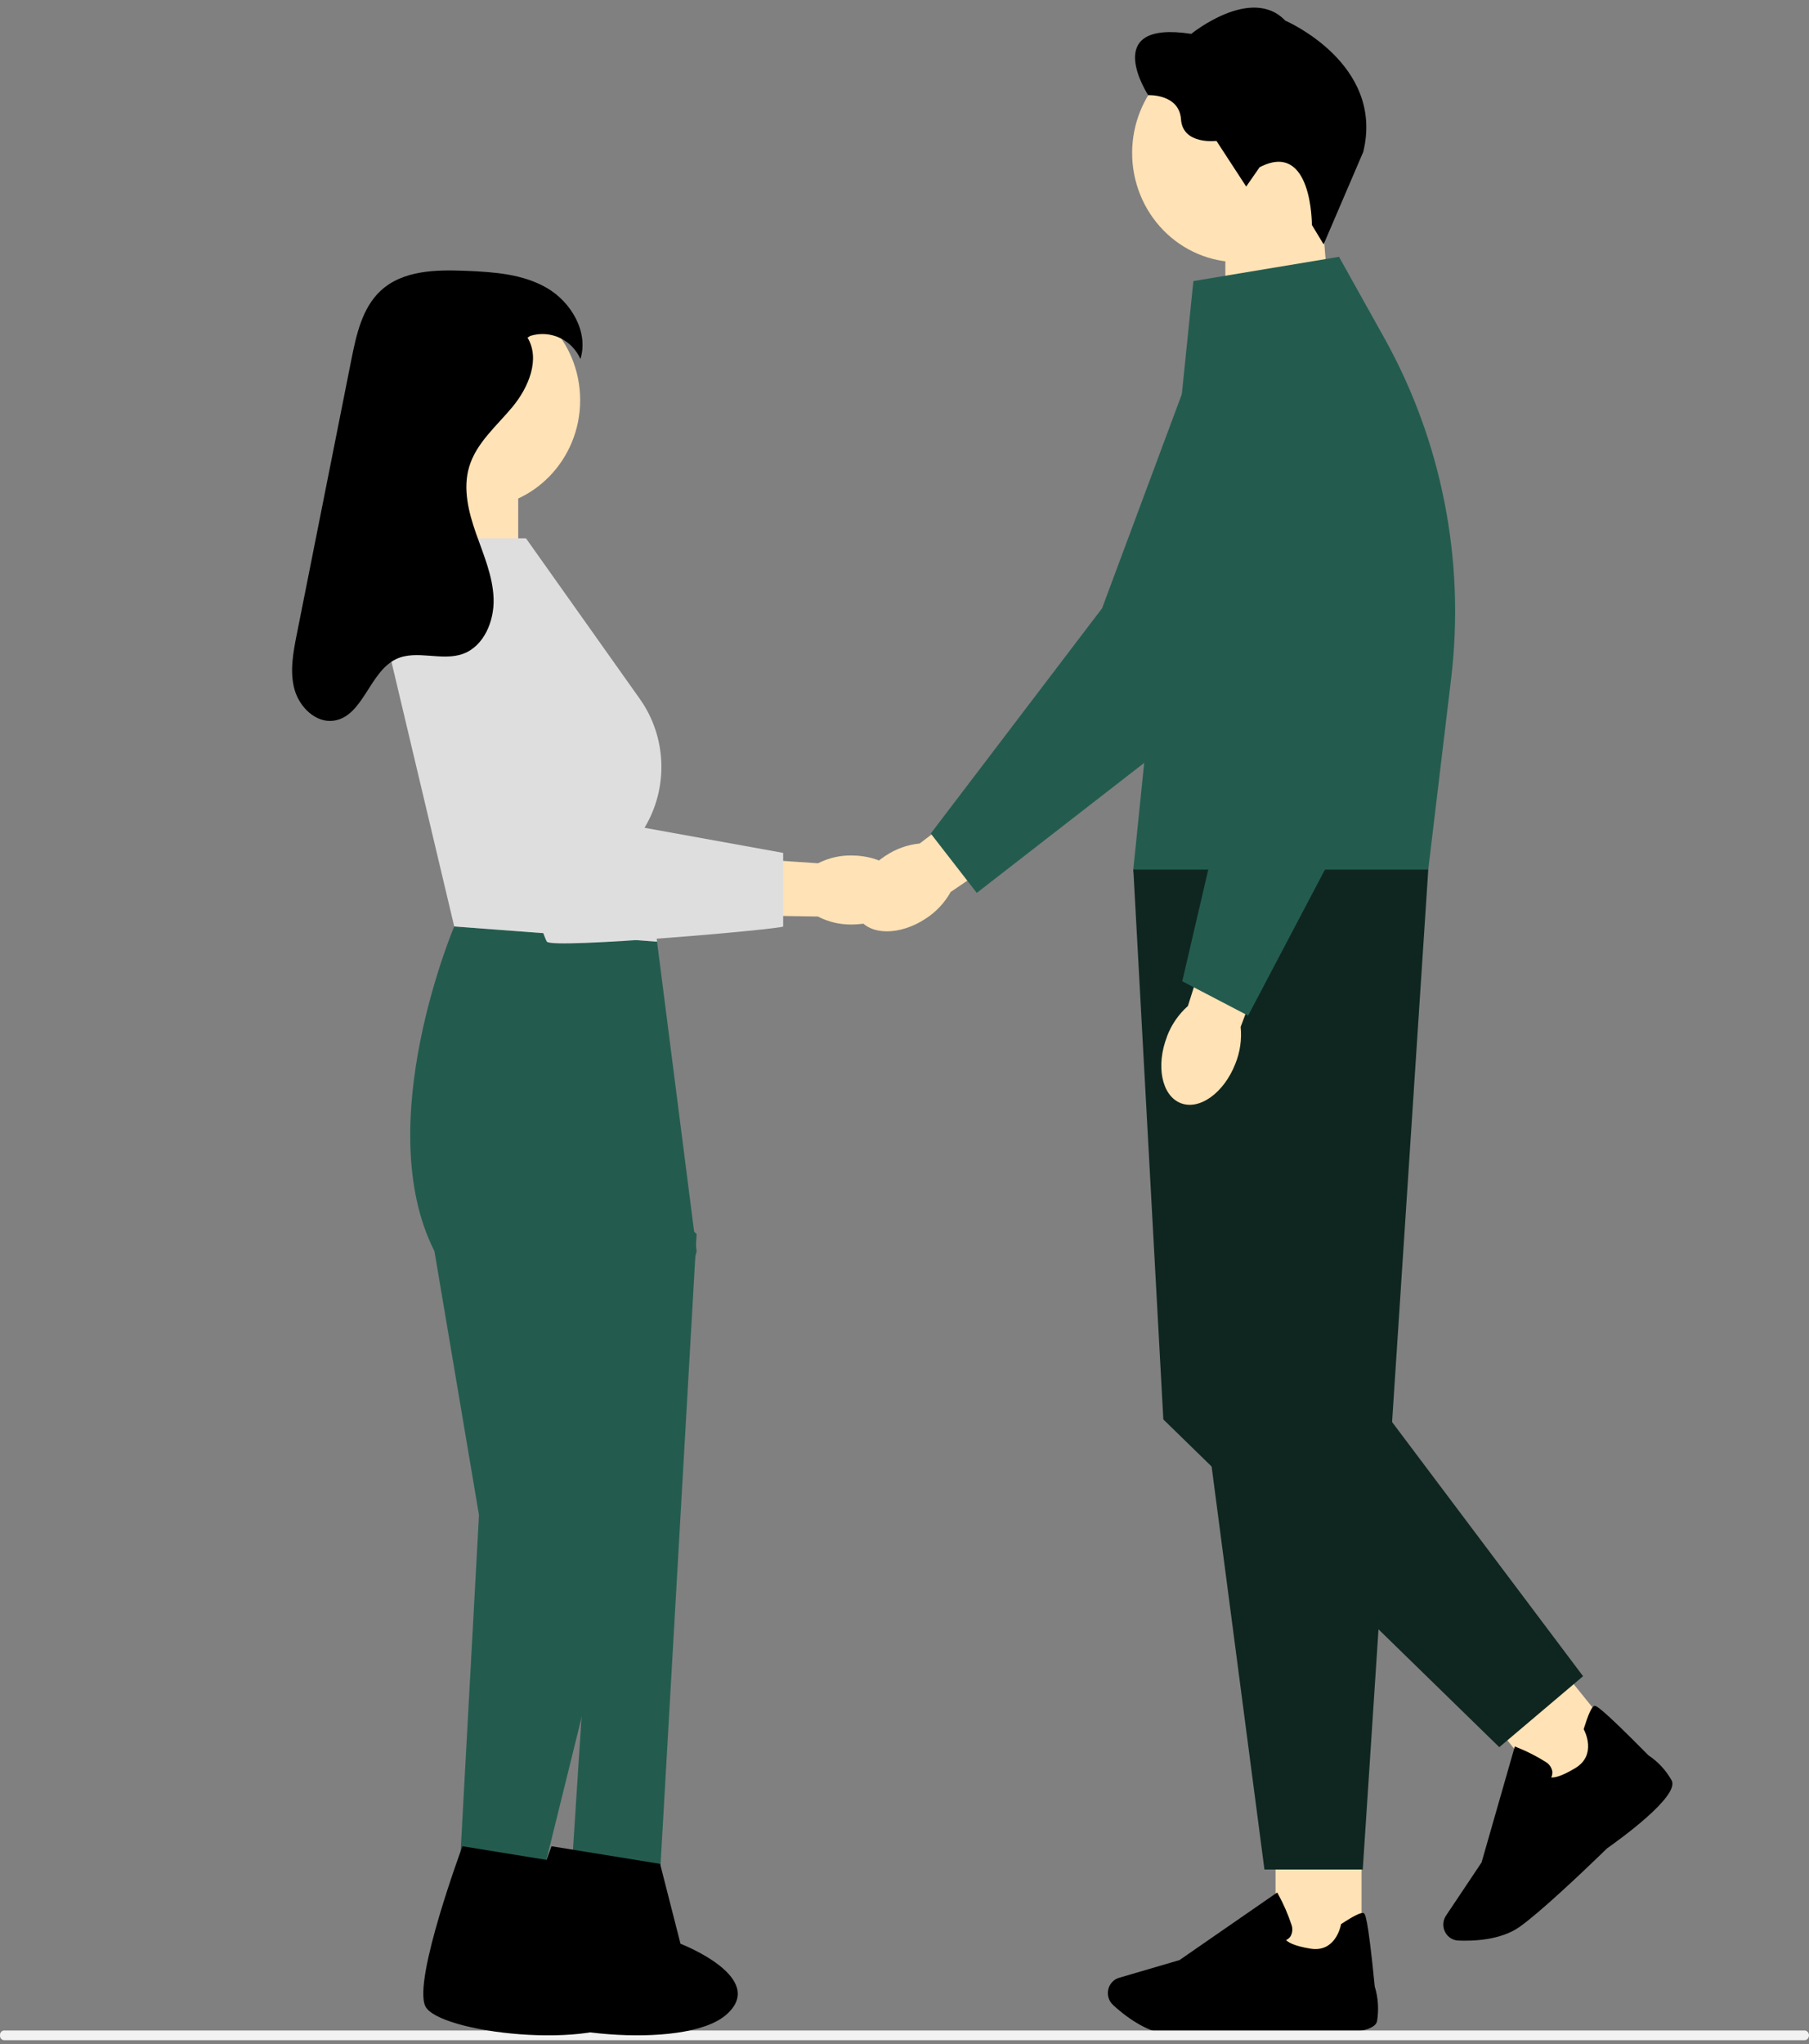 <svg width="108" height="122" viewBox="0 0 108 122" fill="none" xmlns="http://www.w3.org/2000/svg">
<rect x="0" y="0" width="108" height="122" fill="#808080" stroke="none"/>
<path d="M52.854 51.086C53.468 50.67 54.173 50.416 54.906 50.344L61.056 45.683L63.234 48.847L56.757 53.237C56.393 53.889 55.877 54.438 55.254 54.835C53.71 55.852 51.922 55.836 51.26 54.8C50.598 53.763 51.307 52.102 52.848 51.087L52.853 51.088L52.854 51.086Z" fill="#FFE2B5"/>
<path d="M55.569 49.753L58.315 53.293L72.507 42.276L72.52 42.251L80.814 26.379C81.156 25.723 81.364 25.003 81.424 24.262C81.484 23.52 81.396 22.774 81.164 22.07C80.932 21.365 80.562 20.716 80.076 20.164C79.591 19.612 79 19.167 78.34 18.858C77.68 18.549 76.966 18.382 76.241 18.367C75.516 18.352 74.795 18.489 74.124 18.771C73.453 19.053 72.845 19.473 72.338 20.004C71.831 20.536 71.436 21.169 71.176 21.864L65.795 36.306L55.569 49.747V49.752L55.569 49.753Z" fill="#235C4E"/>
<path d="M78.941 13.042H73.155V22.455L79.534 20.305L78.941 13.042Z" fill="#FFE2B5"/>
<path d="M67.59 9.13C67.59 7.402 68.259 5.744 69.451 4.522C70.643 3.3 72.26 2.614 73.945 2.614C75.631 2.614 77.247 3.301 78.439 4.523C79.631 5.745 80.3 7.403 80.3 9.131C80.3 10.86 79.631 12.517 78.439 13.739C77.247 14.961 75.631 15.648 73.945 15.648C72.26 15.648 70.643 14.962 69.451 13.74C68.259 12.518 67.59 10.86 67.59 9.132V9.13Z" fill="#FFE2B5"/>
<path d="M78.32 13.424L79.021 14.584L81.388 9.066C82.679 3.784 76.734 1.231 76.734 1.231C74.705 -0.897 71.12 2.021 71.12 2.021C65.604 1.174 68.548 5.68 68.548 5.68C68.548 5.68 70.403 5.589 70.508 7.125C70.613 8.662 72.624 8.41 72.624 8.41L74.4 11.134L75.199 9.983C78.349 8.339 78.321 13.424 78.321 13.424L78.32 13.424Z" fill="black"/>
<path d="M81.285 109.49H76.151V116.959H81.285V109.49Z" fill="#FFE2B5"/>
<path d="M71.152 121.48C73.405 121.48 76.694 121.238 76.719 121.236C77.599 121.317 81.993 121.671 82.211 120.64C82.327 119.947 82.28 119.236 82.074 118.566C81.65 114.259 81.493 114.209 81.399 114.181C81.249 114.136 80.813 114.349 80.105 114.817L80.06 114.848L80.05 114.9C80.038 114.966 79.724 116.547 78.236 116.306C77.216 116.14 76.886 115.908 76.78 115.795C76.889 115.746 76.983 115.666 77.05 115.565C77.106 115.463 77.14 115.35 77.15 115.234C77.16 115.118 77.145 115.001 77.107 114.891C76.899 114.261 76.635 113.652 76.317 113.073L76.251 112.953L70.417 116.989L66.813 118.045C66.679 118.084 66.556 118.153 66.452 118.247C66.348 118.342 66.266 118.459 66.212 118.591C66.138 118.773 66.121 118.974 66.163 119.167C66.205 119.36 66.305 119.534 66.448 119.667C67.102 120.27 68.404 121.302 69.767 121.431C70.13 121.467 70.611 121.479 71.15 121.479L71.152 121.48Z" fill="black"/>
<path d="M92.159 98.292L88.201 101.646L92.841 107.405L96.799 104.051L92.159 98.292Z" fill="#FFE2B5"/>
<path d="M91.805 114.146C93.54 112.673 95.926 110.337 95.943 110.32C96.671 109.81 100.277 107.21 99.804 106.272C99.464 105.662 98.985 105.144 98.409 104.763C95.406 101.719 95.257 101.785 95.165 101.825C95.021 101.887 94.818 102.335 94.562 103.16L94.548 103.21L94.572 103.258C94.606 103.318 95.347 104.743 94.05 105.528C93.16 106.066 92.763 106.104 92.611 106.086C92.665 105.976 92.687 105.852 92.675 105.729C92.655 105.615 92.611 105.506 92.546 105.41C92.481 105.314 92.397 105.233 92.3 105.174C91.748 104.824 91.166 104.528 90.561 104.289L90.436 104.239L88.451 111.162L86.33 114.333C86.251 114.45 86.2 114.585 86.178 114.726C86.157 114.867 86.167 115.011 86.207 115.147C86.263 115.336 86.375 115.503 86.528 115.624C86.68 115.745 86.865 115.815 87.058 115.823C87.935 115.861 89.581 115.806 90.711 115.014C91.01 114.803 91.388 114.499 91.804 114.147L91.805 114.146Z" fill="black"/>
<path d="M67.663 51.89L75.489 111.582H81.359L85.271 51.89H67.661H67.663Z" fill="#0F2620"/>
<path d="M82.824 84.495L94.512 100.045L89.51 104.281L69.453 84.719L67.661 51.89L71.248 55.178L82.824 84.495Z" fill="#0F2620"/>
<path d="M71.247 16.776L67.66 51.891H85.27L86.636 40.494C87.477 33.456 86.077 26.327 82.644 20.171L79.942 15.329L71.246 16.776L71.247 16.776Z" fill="#235C4E"/>
<path d="M69.668 61.868C69.933 61.164 70.362 60.538 70.919 60.044L73.284 52.581L76.852 53.861L74.069 61.29C74.144 62.038 74.035 62.793 73.753 63.487C73.074 65.232 71.607 66.286 70.482 65.838C69.358 65.391 68.994 63.613 69.673 61.868H69.668L69.668 61.868Z" fill="#FFE2B5"/>
<path d="M70.583 58.567L74.513 60.618L82.969 44.556V44.528L84.094 26.56C84.139 25.818 84.035 25.075 83.789 24.375C83.543 23.676 83.16 23.036 82.664 22.494C82.167 21.952 81.568 21.52 80.903 21.225C80.237 20.93 79.52 20.778 78.795 20.778C78.07 20.778 77.353 20.93 76.687 21.225C76.022 21.52 75.423 21.952 74.926 22.494C74.43 23.036 74.047 23.676 73.801 24.375C73.555 25.075 73.451 25.818 73.496 26.56L74.446 41.989L70.582 58.569L70.583 58.567Z" fill="#235C4E"/>
<path d="M0.002 121.48C-0.006 121.547 0.013 121.615 0.053 121.668C0.093 121.722 0.152 121.758 0.218 121.768H107.782C107.845 121.751 107.9 121.714 107.939 121.662C107.979 121.61 108 121.546 108 121.48C108 121.414 107.979 121.35 107.939 121.297C107.9 121.245 107.845 121.208 107.782 121.191H0.218C0.152 121.201 0.093 121.237 0.053 121.291C0.012 121.345 -0.006 121.412 0.002 121.48L0.002 121.48Z" fill="#F2F2F2"/>
<path d="M30.938 28.357H25.918V38.35H30.938V28.357Z" fill="#FFE2B5"/>
<path d="M39.227 56.205L27.118 55.297C27.118 55.297 22.097 67.107 25.937 74.679L28.596 90.426L27.5 110.5L32.5 111.5L41.59 74.679L39.227 56.205Z" fill="#235C4E"/>
<path d="M36.864 69.432L41.589 73.65L39.227 114.955H33.911L36.864 69.432Z" fill="#235C4E"/>
<path d="M28.36 30.321C31.826 30.321 34.636 27.44 34.636 23.885C34.636 20.33 31.826 17.448 28.36 17.448C24.893 17.448 22.083 20.33 22.083 23.885C22.083 27.44 24.893 30.321 28.36 30.321Z" fill="#FFE2B5"/>
<path d="M27.608 110.193L34.092 111.245L35.311 116.014C35.311 116.014 40.575 118.046 38.038 120.253C35.502 122.461 26.131 121.319 25.39 119.736C24.65 118.152 27.609 110.193 27.609 110.193L27.608 110.193Z" fill="black"/>
<path d="M32.924 110.193L39.408 111.244L40.627 116.013C40.627 116.013 45.891 118.044 43.355 120.252C40.818 122.46 31.447 121.318 30.706 119.735C29.966 118.151 32.925 110.192 32.925 110.192L32.924 110.193Z" fill="black"/>
<path d="M50.836 55.18C50.139 55.188 49.451 55.024 48.828 54.703L46.052 54.66L37.868 54.823L33.949 53.51L35.017 50.351L45.769 51.318L48.836 51.525C49.461 51.207 50.151 51.047 50.848 51.059C52.592 51.063 54.002 51.989 54 53.127C53.998 54.265 52.581 55.184 50.837 55.18L50.836 55.18Z" fill="#FFE2B5"/>
<path d="M31.401 32.129H25.187L23.131 38.488L27.118 55.296L39.226 56.204L38.488 49.391C39.187 48.226 39.533 46.874 39.481 45.508C39.43 44.141 38.984 42.821 38.199 41.715L31.401 32.129Z" fill="#DEDEDE"/>
<path d="M25.494 34.854L31.991 33.71L36.715 49.088L46.756 50.905V55.296C46.756 55.448 33.014 56.66 32.649 56.205C32.285 55.75 25.493 34.855 25.493 34.855L25.494 34.854Z" fill="#DEDEDE"/>
<path d="M31.495 20.153C32.266 21.436 31.555 23.126 30.605 24.275C29.655 25.425 28.43 26.434 28.006 27.877C27.626 29.17 27.972 30.564 28.419 31.836C28.866 33.108 29.422 34.374 29.468 35.724C29.514 37.075 28.891 38.565 27.651 39.021C26.379 39.489 24.873 38.754 23.648 39.339C22.051 40.1 21.689 42.737 19.948 43.011C18.877 43.179 17.884 42.226 17.585 41.157C17.286 40.089 17.501 38.95 17.718 37.861L19.497 28.91L20.977 21.462C21.272 19.98 21.621 18.394 22.707 17.371C24.035 16.121 26.036 16.091 27.837 16.166C29.491 16.235 31.214 16.351 32.653 17.189C34.093 18.027 35.152 19.807 34.653 21.426C34.401 20.863 33.959 20.413 33.407 20.16C32.856 19.906 32.234 19.867 31.657 20.049" fill="black"/>
</svg>
